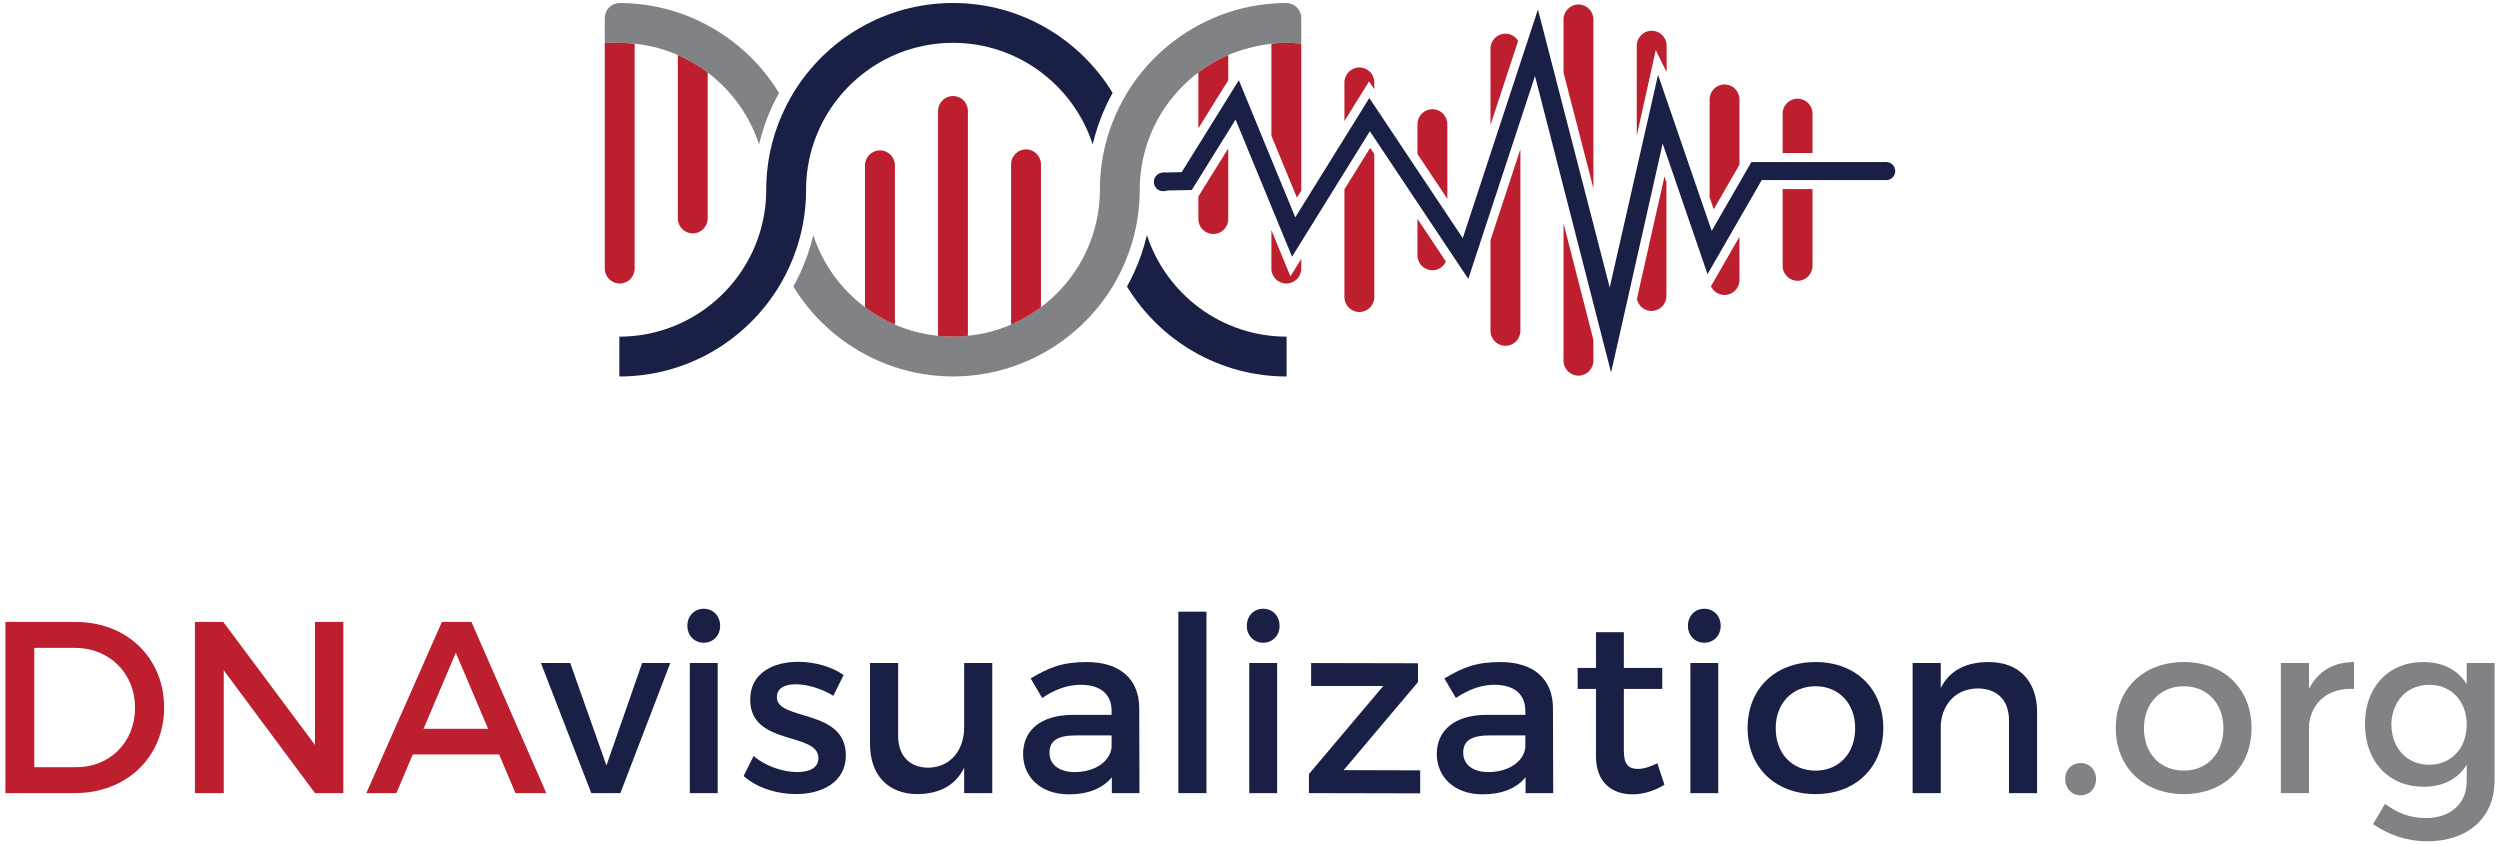 <?xml version="1.0" encoding="UTF-8"?>
<svg width="417px" height="141px" viewBox="0 0 417 141" version="1.1" xmlns="http://www.w3.org/2000/svg" xmlns:xlink="http://www.w3.org/1999/xlink">
    <!-- Generator: Sketch 41.1 (35376) - http://www.bohemiancoding.com/sketch -->
    <title>Page 1</title>
    <desc>Created with Sketch.</desc>
    <defs></defs>
    <g id="Page-1" stroke="none" stroke-width="1" fill="none" fill-rule="evenodd">
        <g>
            <path d="M5.717,127.968 L12.733,127.968 C18.28,127.968 22.521,123.849 22.521,118.057 C22.521,112.224 18.157,108.064 12.529,108.064 L5.717,108.064 L5.717,127.968 Z M12.61,103.74 C21.175,103.74 27.375,109.737 27.375,118.016 C27.375,126.255 21.134,132.291 12.488,132.291 L0.905,132.291 L0.905,103.74 L12.61,103.74 Z" id="Fill-1" fill="#BE1F2E"></path>
            <polygon id="Fill-3" fill="#BE1F2E" points="52.539 132.291 37.325 111.816 37.325 132.291 32.513 132.291 32.513 103.74 37.244 103.74 52.539 124.256 52.539 103.74 57.269 103.74 57.269 132.291"></polygon>
            <path d="M76.03,108.88 L70.646,121.565 L81.414,121.565 L76.03,108.88 Z M68.851,125.847 L66.119,132.291 L61.102,132.291 L73.706,103.74 L78.64,103.74 L91.122,132.291 L85.982,132.291 L83.25,125.847 L68.851,125.847 Z" id="Fill-4" fill="#BE1F2E"></path>
            <polygon id="Fill-5" fill="#1A1F46" points="98.625 132.291 90.224 110.593 95.117 110.593 101.154 127.682 107.108 110.593 111.8 110.593 103.479 132.291"></polygon>
            <path d="M115.062,110.593 L119.711,110.593 L119.711,132.291 L115.062,132.291 L115.062,110.593 Z M120.119,104.393 C120.119,106.024 118.937,107.207 117.386,107.207 C115.836,107.207 114.653,106.024 114.653,104.393 C114.653,102.721 115.836,101.538 117.386,101.538 C118.937,101.538 120.119,102.721 120.119,104.393 L120.119,104.393 Z" id="Fill-6" fill="#1A1F46"></path>
            <path d="M140.716,112.591 L139.003,116.058 C137.086,114.875 134.68,114.141 132.763,114.141 C130.927,114.141 129.581,114.753 129.581,116.303 C129.581,120.3 141.124,118.138 141.083,126.01 C141.083,130.456 137.127,132.454 132.763,132.454 C129.581,132.454 126.195,131.394 124.034,129.436 L125.706,126.092 C127.582,127.764 130.601,128.783 132.967,128.783 C134.965,128.783 136.515,128.09 136.515,126.459 C136.515,122.013 125.095,124.501 125.136,116.67 C125.136,112.265 128.969,110.389 133.13,110.389 C135.862,110.389 138.758,111.204 140.716,112.591" id="Fill-7" fill="#1A1F46"></path>
            <path d="M165.513,132.291 L160.823,132.291 L160.823,128.049 C159.355,131.067 156.621,132.413 153.074,132.454 C148.097,132.454 145.119,129.272 145.119,124.093 L145.119,110.593 L149.81,110.593 L149.81,122.788 C149.81,126.051 151.727,128.049 154.867,128.049 C158.62,127.968 160.823,125.071 160.823,121.278 L160.823,110.593 L165.513,110.593 L165.513,132.291 Z" id="Fill-8" fill="#1A1F46"></path>
            <path d="M185.416,124.664 L185.416,122.665 L179.543,122.665 C176.483,122.665 175.056,123.481 175.056,125.561 C175.056,127.518 176.646,128.783 179.257,128.783 C182.602,128.783 185.171,127.029 185.416,124.664 L185.416,124.664 Z M185.457,129.64 C183.906,131.557 181.419,132.495 178.278,132.495 C173.588,132.495 170.651,129.599 170.651,125.765 C170.651,121.809 173.629,119.28 178.85,119.239 L185.416,119.239 L185.416,118.587 C185.416,115.853 183.662,114.223 180.236,114.223 C178.156,114.223 175.994,114.957 173.832,116.425 L171.915,113.162 C174.934,111.367 177.136,110.43 181.256,110.43 C186.844,110.43 189.984,113.284 190.024,118.057 L190.065,132.291 L185.457,132.291 L185.457,129.64 Z" id="Fill-9" fill="#1A1F46"></path>
            <polygon id="Fill-10" fill="#1A1F46" points="196.55 102.027 201.24 102.027 201.24 132.291 196.55 132.291"></polygon>
            <path d="M208.377,110.593 L213.027,110.593 L213.027,132.291 L208.377,132.291 L208.377,110.593 Z M213.435,104.393 C213.435,106.024 212.252,107.207 210.702,107.207 C209.152,107.207 207.97,106.024 207.97,104.393 C207.97,102.721 209.152,101.538 210.702,101.538 C212.252,101.538 213.435,102.721 213.435,104.393 L213.435,104.393 Z" id="Fill-11" fill="#1A1F46"></path>
            <polygon id="Fill-12" fill="#1A1F46" points="224.12 128.457 236.887 128.498 236.887 132.332 218.329 132.291 218.329 129.109 230.727 114.427 218.696 114.427 218.696 110.593 236.519 110.633 236.519 113.773"></polygon>
            <path d="M254.424,124.664 L254.424,122.665 L248.551,122.665 C245.492,122.665 244.065,123.481 244.065,125.561 C244.065,127.518 245.655,128.783 248.266,128.783 C251.61,128.783 254.18,127.029 254.424,124.664 L254.424,124.664 Z M254.465,129.64 C252.915,131.557 250.427,132.495 247.286,132.495 C242.596,132.495 239.659,129.599 239.659,125.765 C239.659,121.809 242.637,119.28 247.858,119.239 L254.424,119.239 L254.424,118.587 C254.424,115.853 252.67,114.223 249.244,114.223 C247.164,114.223 245.002,114.957 242.841,116.425 L240.924,113.162 C243.943,111.367 246.145,110.43 250.264,110.43 C255.852,110.43 258.992,113.284 259.033,118.057 L259.074,132.291 L254.465,132.291 L254.465,129.64 Z" id="Fill-13" fill="#1A1F46"></path>
            <path d="M277.631,130.904 C275.918,131.924 274.123,132.495 272.287,132.495 C269.025,132.495 266.21,130.619 266.21,126.173 L266.21,114.916 L263.152,114.916 L263.152,111.408 L266.21,111.408 L266.21,105.453 L270.86,105.453 L270.86,111.408 L277.264,111.408 L277.264,114.916 L270.86,114.916 L270.86,125.316 C270.86,127.559 271.717,128.253 273.185,128.253 C274.164,128.253 275.184,127.926 276.448,127.315 L277.631,130.904 Z" id="Fill-14" fill="#1A1F46"></path>
            <path d="M281.953,110.593 L286.603,110.593 L286.603,132.291 L281.953,132.291 L281.953,110.593 Z M287.011,104.393 C287.011,106.024 285.828,107.207 284.278,107.207 C282.729,107.207 281.546,106.024 281.546,104.393 C281.546,102.721 282.729,101.538 284.278,101.538 C285.828,101.538 287.011,102.721 287.011,104.393 L287.011,104.393 Z" id="Fill-15" fill="#1A1F46"></path>
            <path d="M296.188,121.482 C296.188,125.683 298.92,128.539 302.836,128.539 C306.711,128.539 309.443,125.683 309.443,121.482 C309.443,117.322 306.711,114.466 302.836,114.466 C298.92,114.466 296.188,117.322 296.188,121.482 M314.134,121.441 C314.134,127.967 309.524,132.454 302.836,132.454 C296.106,132.454 291.498,127.967 291.498,121.441 C291.498,114.875 296.106,110.429 302.836,110.429 C309.524,110.429 314.134,114.875 314.134,121.441" id="Fill-16" fill="#1A1F46"></path>
            <path d="M339.788,118.791 L339.788,132.291 L335.097,132.291 L335.097,120.096 C335.097,116.833 333.14,114.834 329.876,114.834 C326.287,114.875 324.044,117.363 323.718,120.748 L323.718,132.291 L319.027,132.291 L319.027,110.593 L323.718,110.593 L323.718,114.753 C325.267,111.734 328.041,110.43 331.712,110.43 C336.769,110.43 339.788,113.61 339.788,118.791" id="Fill-17" fill="#1A1F46"></path>
            <path d="M349.616,129.926 C349.616,131.516 348.514,132.658 347.047,132.658 C345.578,132.658 344.476,131.516 344.476,129.926 C344.476,128.376 345.578,127.275 347.047,127.275 C348.514,127.275 349.616,128.376 349.616,129.926" id="Fill-18" fill="#808285"></path>
            <path d="M357.609,121.482 C357.609,125.683 360.341,128.539 364.257,128.539 C368.132,128.539 370.865,125.683 370.865,121.482 C370.865,117.322 368.132,114.466 364.257,114.466 C360.341,114.466 357.609,117.322 357.609,121.482 M375.555,121.441 C375.555,127.967 370.946,132.454 364.257,132.454 C357.528,132.454 352.919,127.967 352.919,121.441 C352.919,114.875 357.528,110.429 364.257,110.429 C370.946,110.429 375.555,114.875 375.555,121.441" id="Fill-19" fill="#808285"></path>
            <path d="M385.14,114.916 C386.608,111.979 389.218,110.43 392.645,110.43 L392.645,114.916 C388.281,114.671 385.507,117.24 385.14,120.952 L385.14,132.291 L380.45,132.291 L380.45,110.593 L385.14,110.593 L385.14,114.916 Z" id="Fill-20" fill="#808285"></path>
            <path d="M411.446,120.871 C411.446,116.955 408.877,114.223 405.206,114.223 C401.494,114.223 398.925,116.996 398.883,120.871 C398.925,124.786 401.453,127.559 405.206,127.559 C408.877,127.559 411.446,124.786 411.446,120.871 L411.446,120.871 Z M416.095,130.17 C416.095,136.41 411.65,140.326 404.839,140.326 C401.453,140.326 398.476,139.266 395.825,137.471 L397.823,134.086 C399.863,135.595 401.983,136.451 404.634,136.451 C408.755,136.451 411.446,134.045 411.446,130.292 L411.446,127.559 C409.977,129.926 407.531,131.23 404.267,131.23 C398.394,131.23 394.479,126.988 394.479,120.748 C394.479,114.63 398.353,110.47 404.104,110.43 C407.449,110.389 409.937,111.734 411.446,114.1 L411.446,110.593 L416.095,110.593 L416.095,130.17 Z" id="Fill-21" fill="#808285"></path>
            <path d="M208.315,3.276 C208.345,3.269 208.375,3.26 208.405,3.254 C208.375,3.26 208.345,3.269 208.315,3.276 M206.619,6.309 C207.162,6.136 207.716,5.986 208.275,5.847 C207.715,5.985 207.162,6.137 206.619,6.309 M208.379,5.819 C209.578,5.526 210.81,5.322 212.069,5.202 C210.81,5.322 209.581,5.53 208.379,5.819 M206.632,3.7 C206.037,3.872 205.45,4.058 204.869,4.265 C205.45,4.058 206.037,3.87 206.632,3.7 M214.612,0.504 L214.609,0.499 C214.595,0.499 214.583,0.5 214.569,0.5 C214.565,0.5 214.562,0.499 214.56,0.499 C214.555,0.499 214.552,0.5 214.547,0.5 C211.168,0.506 207.917,1.061 204.869,2.067 C203.135,2.64 201.47,3.366 199.886,4.22 C194.988,6.86 190.865,10.76 187.981,15.501 C187.55,16.206 187.156,16.934 186.784,17.674 C186.375,18.486 186,19.318 185.662,20.168 C185.167,21.411 184.745,22.689 184.412,24.004 C183.793,26.451 183.46,29.01 183.46,31.646 C183.46,34.286 183.037,36.825 182.262,39.206 C180.684,44.059 177.627,48.247 173.631,51.249 C172.099,52.399 170.429,53.376 168.649,54.147 C166.403,55.118 163.981,55.753 161.45,56.01 C160.629,56.094 159.8,56.151 158.958,56.151 C158.115,56.151 157.286,56.094 156.464,56.01 C153.934,55.753 151.512,55.118 149.268,54.147 C147.487,53.376 145.816,52.399 144.284,51.249 C140.287,48.247 137.231,44.059 135.653,39.206 C135.391,40.325 135.075,41.422 134.702,42.497 C134.335,43.551 133.919,44.583 133.454,45.587 C133.106,46.339 132.731,47.073 132.329,47.794 C135.224,52.549 139.364,56.46 144.284,59.1 C145.869,59.95 147.534,60.672 149.268,61.243 C152.264,62.225 155.459,62.77 158.778,62.79 C158.838,62.794 158.895,62.807 158.958,62.807 C159.019,62.807 159.077,62.794 159.137,62.79 C162.457,62.77 165.65,62.225 168.649,61.243 C170.381,60.672 172.046,59.95 173.631,59.1 C178.55,56.46 182.691,52.549 185.585,47.794 C186.014,47.087 186.411,46.36 186.784,45.62 C187.194,44.807 187.567,43.973 187.906,43.122 C188.399,41.881 188.821,40.606 189.153,39.296 C189.774,36.846 190.106,34.286 190.106,31.646 C190.106,29.009 190.53,26.47 191.304,24.088 C192.875,19.255 195.915,15.084 199.886,12.086 C201.418,10.928 203.088,9.946 204.869,9.171 C206.668,8.387 209.387,7.62 212.069,7.294 C213.839,7.078 215.594,7.053 217.052,7.351 L217.052,2.991 C217.052,1.631 215.963,0.531 214.612,0.504" id="Fill-22" fill="#808285"></path>
            <path d="M191.305,39.206 C191.042,40.329 190.725,41.429 190.352,42.503 C189.988,43.554 189.573,44.581 189.109,45.581 C188.759,46.335 188.383,47.073 187.981,47.794 C193.451,56.78 203.34,62.796 214.61,62.796 L214.61,56.151 C203.736,56.151 194.498,49.028 191.305,39.206" id="Fill-23" fill="#1A1F46"></path>
            <path d="M134.454,31.646 C134.454,29.009 134.878,26.471 135.652,24.087 C138.847,14.265 148.084,7.144 158.957,7.144 C169.831,7.144 179.068,14.265 182.262,24.087 C182.523,22.968 182.841,21.872 183.213,20.797 C183.578,19.742 183.994,18.71 184.461,17.707 C184.809,16.956 185.183,16.22 185.586,15.501 C180.115,6.513 170.225,0.499 158.957,0.499 C147.689,0.499 137.799,6.513 132.329,15.501 C131.9,16.206 131.506,16.934 131.132,17.674 C130.722,18.488 130.348,19.322 130.009,20.172 C129.516,21.413 129.094,22.688 128.762,24 C128.142,26.448 127.808,29.009 127.808,31.646 C127.808,34.286 127.385,36.825 126.611,39.206 C123.416,49.029 114.18,56.151 103.307,56.151 L103.307,62.795 C114.574,62.795 124.465,56.781 129.933,47.794 C130.363,47.087 130.758,46.361 131.132,45.62 C131.541,44.807 131.914,43.977 132.252,43.126 C132.748,41.883 133.17,40.605 133.502,39.291 C134.122,36.844 134.454,34.285 134.454,31.646" id="Fill-24" fill="#1A1F46"></path>
            <path d="M103.307,7.144 C103.606,7.144 103.902,7.16 104.198,7.172 C104.516,7.187 104.83,7.206 105.145,7.232 C105.383,7.251 105.622,7.268 105.86,7.292 C108.393,7.556 110.813,8.199 113.059,9.177 C114.84,9.955 116.51,10.938 118.041,12.096 C122.007,15.094 125.041,19.262 126.611,24.088 C126.873,22.966 127.191,21.867 127.564,20.791 C127.928,19.741 128.342,18.714 128.807,17.714 C129.157,16.96 129.532,16.223 129.934,15.501 C127.052,10.765 122.934,6.868 118.041,4.228 C116.456,3.373 114.793,2.646 113.059,2.072 C110.01,1.064 106.759,0.51 103.38,0.501 C103.375,0.501 103.371,0.5 103.368,0.5 C103.366,0.5 103.364,0.501 103.362,0.501 C103.343,0.501 103.325,0.499 103.307,0.499 L103.307,0.506 C101.959,0.54 100.875,1.637 100.875,2.993 L100.875,7.19 C101.391,7.102 102.351,7.102 103.307,7.134 L103.307,7.144 Z" id="Fill-25" fill="#808285"></path>
            <path d="M158.957,16.016 C157.581,16.016 156.465,17.132 156.465,18.508 L156.465,56.011 C157.286,56.095 158.115,56.152 158.957,56.152 C159.801,56.152 160.629,56.095 161.449,56.011 L161.449,18.508 C161.449,17.132 160.334,16.016 158.957,16.016" id="Fill-26" fill="#BE1F2E"></path>
            <path d="M146.775,25.079 C145.398,25.079 144.283,26.194 144.283,27.57 L144.283,51.249 C145.816,52.399 147.486,53.376 149.267,54.147 L149.267,27.57 C149.267,26.194 148.151,25.079 146.775,25.079" id="Fill-27" fill="#BE1F2E"></path>
            <path d="M171.14,24.917 C169.764,24.917 168.649,26.032 168.649,27.408 L168.649,54.147 C170.429,53.376 172.099,52.399 173.631,51.249 L173.631,27.408 C173.631,26.032 172.516,24.917 171.14,24.917" id="Fill-28" fill="#BE1F2E"></path>
            <path d="M104.197,7.172 C103.901,7.159 103.605,7.144 103.306,7.144 L103.306,7.134 C102.35,7.102 101.39,7.102 100.875,7.19 L100.875,44.8 C100.875,46.177 101.991,47.292 103.367,47.292 C104.744,47.292 105.859,46.177 105.859,44.8 L105.859,7.292 C105.622,7.268 105.383,7.251 105.144,7.232 C104.865,7.212 104.543,7.191 104.197,7.172" id="Fill-29" fill="#BE1F2E"></path>
            <path d="M113.059,36.437 C113.059,37.813 114.174,38.928 115.55,38.928 C116.926,38.928 118.041,37.813 118.041,36.437 L118.041,12.095 C116.51,10.938 114.84,9.954 113.059,9.177 L113.059,36.437 Z" id="Fill-30" fill="#BE1F2E"></path>
            <path d="M212.068,38.39 L212.068,44.8 C212.068,46.175 213.183,47.292 214.559,47.292 C215.935,47.292 217.051,46.175 217.051,44.8 L217.051,43.177 L215.241,46.095 L212.068,38.39 Z" id="Fill-31" fill="#BE1F2E"></path>
            <path d="M217.052,31.797 L217.052,7.352 C215.594,7.054 213.839,7.078 212.069,7.294 L212.069,22.633 L216.324,32.97 L217.052,31.797 Z" id="Fill-32" fill="#BE1F2E"></path>
            <path d="M204.869,9.171 C203.088,9.946 201.418,10.929 199.886,12.086 L199.886,21.404 L204.869,13.388 L204.869,9.171 Z" id="Fill-33" fill="#BE1F2E"></path>
            <path d="M199.886,36.542 C199.886,37.917 201.002,39.032 202.377,39.032 C203.754,39.032 204.869,37.917 204.869,36.542 L204.869,24.752 L199.886,32.771 L199.886,36.542 Z" id="Fill-34" fill="#BE1F2E"></path>
            <path d="M224.25,31.575 L224.25,49.55 C224.25,50.925 225.365,52.042 226.742,52.042 C228.118,52.042 229.234,50.925 229.234,49.55 L229.234,25.709 L228.538,24.665 L224.25,31.575 Z" id="Fill-35" fill="#BE1F2E"></path>
            <path d="M229.234,14.891 L229.234,13.745 C229.234,12.369 228.118,11.253 226.742,11.253 C225.365,11.253 224.25,12.369 224.25,13.745 L224.25,20.198 L228.358,13.578 L229.234,14.891 Z" id="Fill-36" fill="#BE1F2E"></path>
            <path d="M241.416,20.707 C241.416,19.331 240.301,18.216 238.924,18.216 C237.548,18.216 236.432,19.331 236.432,20.707 L236.432,25.686 L241.416,33.163 L241.416,20.707 Z" id="Fill-37" fill="#BE1F2E"></path>
            <path d="M236.432,42.587 C236.432,43.962 237.548,45.079 238.924,45.079 C239.927,45.079 240.786,44.483 241.181,43.63 L236.432,36.505 L236.432,42.587 Z" id="Fill-38" fill="#BE1F2E"></path>
            <path d="M251.106,5.613 C249.73,5.613 248.615,6.728 248.615,8.105 L248.615,20.842 L253.227,6.814 C252.791,6.096 252.007,5.613 251.106,5.613" id="Fill-39" fill="#BE1F2E"></path>
            <path d="M248.615,55.19 C248.615,56.565 249.73,57.68 251.106,57.68 C252.482,57.68 253.597,56.565 253.597,55.19 L253.597,24.899 L248.615,40.051 L248.615,55.19 Z" id="Fill-40" fill="#BE1F2E"></path>
            <path d="M290.144,27.466 L290.144,16.581 C290.144,15.204 289.029,14.089 287.654,14.089 C286.277,14.089 285.163,15.204 285.163,16.581 L285.163,32.892 L285.856,34.909 L290.144,27.466 Z" id="Fill-41" fill="#BE1F2E"></path>
            <path d="M287.653,49.206 C289.029,49.206 290.144,48.089 290.144,46.714 L290.144,39.485 L285.388,47.739 C285.779,48.602 286.644,49.206 287.653,49.206" id="Fill-42" fill="#BE1F2E"></path>
            <path d="M302.327,18.949 C302.327,17.573 301.211,16.457 299.836,16.457 C298.459,16.457 297.344,17.573 297.344,18.949 L297.344,25.537 L302.327,25.537 L302.327,18.949 Z" id="Fill-43" fill="#BE1F2E"></path>
            <path d="M297.344,44.345 C297.344,45.722 298.459,46.837 299.836,46.837 C301.211,46.837 302.327,45.722 302.327,44.345 L302.327,31.537 L297.344,31.537 L297.344,44.345 Z" id="Fill-44" fill="#BE1F2E"></path>
            <polygon id="Fill-45" fill="#1A1F46" points="268.729 62.132 256.038 12.678 244.911 46.519 228.494 21.893 215.512 42.814 206.093 19.942 198.79 31.693 194.053 31.787 194.012 28.787 197.107 28.715 206.637 13.384 216.053 36.251 228.404 16.349 243.987 39.724 256.527 1.582 268.5 47.956 276.563 12.481 285.509 38.515 292.123 27.037 314.615 27.037 314.615 30.037 293.858 30.037 284.815 45.728 277.334 23.951"></polygon>
            <path d="M277.994,12.027 L277.994,7.62 C277.994,6.243 276.879,5.128 275.503,5.128 C274.127,5.128 273.012,6.243 273.012,7.62 L273.012,22.627 L276.187,8.328 C276.144,8.321 277.994,12.027 277.994,12.027" id="Fill-46" fill="#BE1F2E"></path>
            <path d="M265.781,3.24 C265.781,1.864 264.665,0.748 263.289,0.748 C261.912,0.748 260.797,1.864 260.797,3.24 L260.797,12.118 L265.781,31.422 L265.781,3.24 Z" id="Fill-47" fill="#BE1F2E"></path>
            <path d="M260.797,60.167 C260.797,61.543 261.913,62.659 263.289,62.659 C264.666,62.659 265.781,61.543 265.781,60.167 L265.781,56.679 L260.797,37.258 L260.797,60.167 Z" id="Fill-48" fill="#BE1F2E"></path>
            <path d="M273.229,48.985 L273.043,49.921 C273.293,51.032 274.284,51.866 275.471,51.866 C276.848,51.866 277.962,50.749 277.962,49.374 L277.962,30.4 L277.634,29.442 L273.229,48.985 Z" id="Fill-49" fill="#BE1F2E"></path>
            <path d="M195.565,30.34 C195.565,31.197 194.869,31.892 194.012,31.892 C193.155,31.892 192.46,31.197 192.46,30.34 C192.46,29.483 193.155,28.787 194.012,28.787 C194.869,28.787 195.565,29.483 195.565,30.34" id="Fill-50" fill="#1A1F46"></path>
            <path d="M316.125,28.537 C316.125,29.372 315.449,30.048 314.615,30.048 C313.78,30.048 313.104,29.372 313.104,28.537 C313.104,27.703 313.78,27.026 314.615,27.026 C315.449,27.026 316.125,27.703 316.125,28.537" id="Fill-51" fill="#1A1F46"></path>
        </g>
    </g>
</svg>